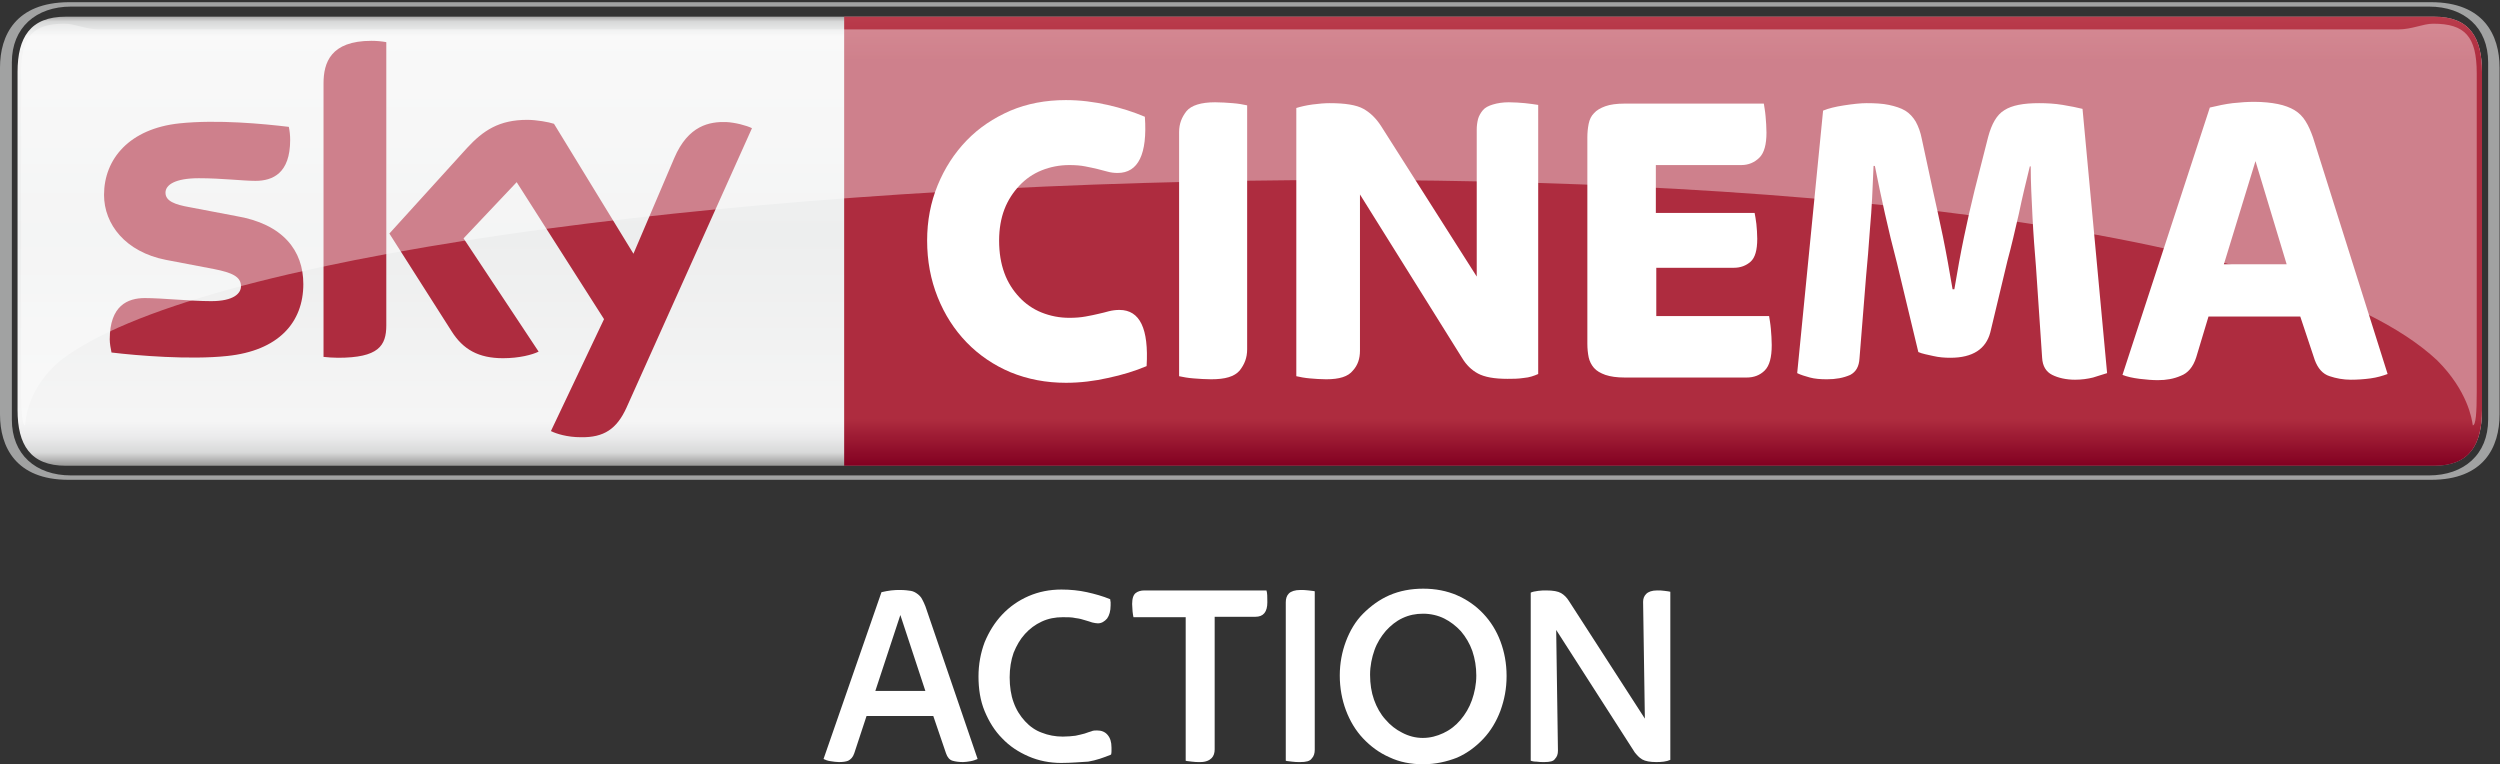 <svg id="c" enable-background="new 0 0 569.5 174.1" version="1.1" viewBox="0 0 569.5 174.1" xml:space="preserve" xmlns="http://www.w3.org/2000/svg">
<rect x="0" y="0" width="569.5" height="174.1" fill="#333333" stroke="none"/>
<style id="d" type="text/css">
	.st0{fill:url(#b);}
	.st1{fill:#A1A2A2;}
	.st2{fill:url(#a);}
	.st3{fill:#FFFFFF;}
	.st4{fill:#AE2C3F;}
	.st5{display:none;}
	.st6{display:inline;}
	.st7{opacity:0.8;fill:#FFFFFF;}
	.st8{opacity:0.4;}
</style>
<g id="e">
	<g id="f">
			<linearGradient id="b" x1="-3666.4" x2="-3666.4" y1="2.879" y2="106.89" gradientTransform="matrix(-1 0 0 1 -3381.7 0)" gradientUnits="userSpaceOnUse">
			<stop id="g" stop-color="#868685" offset="0"/>
			<stop id="h" stop-color="#D8D9D9" offset=".02"/>
			<stop id="i" stop-color="#F5F5F5" offset=".052"/>
			<stop id="j" stop-color="#EDEEEE" offset=".488"/>
			<stop id="k" stop-color="#F5F5F5" offset=".895"/>
			<stop id="l" stop-color="#EBEBEC" offset=".929"/>
			<stop id="m" stop-color="#D8D9D9" offset=".964"/>
			<stop id="n" stop-color="#868685" offset="1"/>
		</linearGradient>
		<path id="o" class="st0" d="m15 106.1c-8.1 0-11-4.8-11-12.7v-77c0-7.9 2.9-12.6 11-12.6h539.5c8.1 0 10.9 4.8 10.9 12.7v76.9c0 7.9-2.9 12.7-10.9 12.7h-539.5z"/>
		<path id="p" class="st1" d="m16.2 108.3c-8.1 0-13.5-4.8-13.5-12.7v-81.4c0-7.9 5.5-12.7 13.5-12.7h537.1c8.1 0 13.5 4.8 13.5 12.7v81.4c0 7.9-5.5 12.7-13.5 12.7h-537.1zm537.6 1c12 0 15.6-7.4 15.6-14.9v-79c0-7.4-3.6-14.9-15.6-14.9h-538.2c-12 0.1-15.6 7.5-15.6 14.9v79c0 7.4 3.6 14.9 15.6 14.9h538.2z"/>
		<linearGradient id="a" x1="378.87" x2="378.87" y1="106.07" y2="3.769" gradientUnits="userSpaceOnUse">
			<stop id="q" stop-color="#820021" offset="0"/>
			<stop id="r" stop-color="#AE2C3F" offset=".104"/>
			<stop id="s" stop-color="#AE2C3F" offset=".902"/>
			<stop id="t" stop-color="#BA3C4C" offset="1"/>
		</linearGradient>
		<path id="u" class="st2" d="m554.5 3.8h-362.2v102.3h362.2c8.1 0 10.9-4.8 10.9-12.7v-77c0-7.9-2.8-12.6-10.9-12.6z"/>
		<g id="v">
			<path id="w" class="st3" d="m242.8 87.2c-4.5 0-8.7-0.8-12.6-2.4-3.8-1.6-7.2-3.9-10-6.8s-5-6.3-6.6-10.3-2.4-8.3-2.4-12.9c0-4.5 0.8-8.7 2.4-12.6s3.8-7.3 6.6-10.2 6.1-5.1 10-6.8c3.8-1.6 8-2.4 12.6-2.4 3.3 0 6.4 0.4 9.5 1.1s5.9 1.6 8.5 2.7c0.6 8.5-1.5 12.8-6.2 12.8-0.8 0-1.6-0.1-2.3-0.3s-1.5-0.4-2.3-0.6-1.8-0.4-2.8-0.6-2.2-0.3-3.6-0.3c-2.2 0-4.3 0.4-6.3 1.2s-3.7 2-5.1 3.5-2.6 3.3-3.4 5.4-1.2 4.5-1.2 7.1c0 2.8 0.4 5.2 1.2 7.4s2 4 3.4 5.5 3.1 2.7 5.1 3.5 4.1 1.2 6.3 1.2c1.4 0 2.6-0.1 3.7-0.3s2.1-0.4 2.9-0.6c0.9-0.2 1.7-0.4 2.4-0.6 0.8-0.2 1.6-0.3 2.4-0.3 4.7 0 6.7 4.3 6.2 12.8-2.6 1.1-5.5 2-8.8 2.7-3.1 0.7-6.3 1.1-9.6 1.1z"/>
			<path id="x" class="st3" d="m275.9 86.4c-1.3 0-2.7-0.1-4-0.2s-2.4-0.3-3.3-0.5v-55.6c0-1.9 0.6-3.4 1.7-4.8 1.1-1.3 3.3-2 6.5-2 1.3 0 2.7 0.1 4 0.2s2.4 0.3 3.3 0.5v55.6c0 1.9-0.6 3.4-1.7 4.8-1.2 1.4-3.3 2-6.5 2z"/>
			<path id="y" class="st3" d="m302.1 86.4c-1.3 0-2.5-0.1-3.7-0.2s-2.2-0.3-3.1-0.5v-61.1c1-0.3 2.2-0.6 3.7-0.8s2.8-0.3 3.9-0.3c3.5 0 6.1 0.4 7.7 1.3s2.9 2.2 4 3.9l21.8 34.3v-33.5c0-0.8 0.1-1.6 0.3-2.4 0.2-0.7 0.6-1.4 1.1-2s1.3-1 2.3-1.3 2.2-0.5 3.6-0.5c1.3 0 2.5 0.1 3.7 0.2s2.2 0.3 3 0.4v61.3c-0.9 0.4-2 0.8-3.3 0.9-1.3 0.2-2.5 0.2-3.7 0.2-3 0-5.2-0.4-6.7-1.2s-2.7-2-3.6-3.5l-23.3-37.3v35.6c0 1.8-0.5 3.3-1.6 4.5-1.1 1.4-3.1 2-6.1 2z"/>
			<path id="z" class="st3" d="m370.1 86c-1.8 0-3.2-0.2-4.4-0.6-1.1-0.4-2-0.9-2.6-1.6s-1-1.5-1.2-2.4c-0.2-1-0.3-2-0.3-3.1v-47c0-1.1 0.1-2.1 0.3-3.1s0.6-1.8 1.2-2.4c0.6-0.7 1.5-1.2 2.6-1.6s2.6-0.6 4.4-0.6h31.7c0.1 0.7 0.3 1.7 0.4 2.9s0.2 2.5 0.2 3.7c0 2.7-0.5 4.6-1.6 5.7s-2.5 1.7-4.1 1.7h-19.5v10.9h22.5c0.1 0.6 0.3 1.5 0.4 2.5 0.1 1.1 0.2 2.2 0.2 3.4 0 2.6-0.5 4.3-1.5 5.2s-2.3 1.4-3.8 1.4h-17.7v11h25.7c0.1 0.7 0.3 1.7 0.4 2.9s0.2 2.5 0.2 3.7c0 2.8-0.5 4.7-1.6 5.8s-2.5 1.6-4.1 1.6h-27.8z"/>
			<path id="aa" class="st3" d="m416.2 86.4c-1.5 0-2.8-0.1-3.9-0.4s-2.1-0.6-2.9-1l5.9-59.8c1.2-0.5 2.8-0.9 4.8-1.2s3.7-0.5 5.1-0.5c2 0 3.7 0.1 5.1 0.4s2.7 0.7 3.7 1.3 1.8 1.5 2.4 2.5c0.6 1.1 1.1 2.4 1.4 4l2.5 11.6c0.7 3.2 1.5 6.7 2.3 10.6s1.5 7.9 2.2 12h0.4c0.7-4.1 1.4-8.1 2.2-11.9s1.6-7.4 2.4-10.6l3.1-12.2c0.8-3 2-5.1 3.7-6.1 1.7-1.1 4.3-1.6 7.9-1.6 1.8 0 3.6 0.1 5.4 0.4s3.3 0.6 4.5 0.9l5.6 60.2c-0.9 0.3-2 0.6-3.2 1-1.2 0.3-2.6 0.5-4.1 0.5-2 0-3.8-0.4-5.2-1.1s-2.2-2-2.3-3.9l-1.4-20.7c-0.3-3.6-0.6-7.5-0.8-11.5s-0.4-7.8-0.4-11.4h-0.2c-0.8 3.3-1.7 6.9-2.5 10.8-0.9 3.9-1.7 7.4-2.6 10.7l-3.9 16.3c-1 3.8-4 5.8-9.1 5.8-1.3 0-2.6-0.1-3.9-0.4s-2.5-0.5-3.4-0.9l-4.9-20.4c-1-3.8-1.9-7.5-2.7-11.1s-1.6-7.3-2.3-10.9h-0.3c-0.2 5.1-0.4 9.8-0.8 14.1-0.3 4.3-0.6 7.9-0.9 11l-1.5 18.7c-0.1 1.9-0.8 3.1-2.1 3.8-1.6 0.7-3.3 1-5.3 1z"/>
			<path id="ab" class="st3" d="m491.6 86.6c-1.2 0-2.6-0.1-4.2-0.3s-2.9-0.5-3.9-0.9l19.9-60.9c1.7-0.4 3.5-0.8 5.2-1 1.8-0.2 3.4-0.3 4.9-0.3 2.1 0 3.9 0.2 5.4 0.5s2.8 0.8 3.8 1.4 1.9 1.5 2.5 2.5c0.7 1.1 1.2 2.3 1.7 3.7l17 53.9c-1.1 0.4-2.4 0.8-3.9 1s-3 0.3-4.5 0.3c-1.7 0-3.3-0.3-4.8-0.8-1.6-0.5-2.7-1.8-3.4-3.7l-3.3-9.9h-20.9l-2.8 9.3c-0.7 2.2-1.9 3.6-3.5 4.2-1.6 0.7-3.3 1-5.2 1zm15-26.4h14.3l-7.1-23.5-7.2 23.5z"/>
		</g>
		<path id="ac" class="st4" d="m125.5 98.2c1.2 0.6 3.7 1.4 6.8 1.4 5.3 0.1 8.2-1.9 10.4-6.7l28.6-63.7c-1.2-0.6-3.8-1.3-5.9-1.4-3.7-0.1-8.6 0.7-11.8 8.2l-9.3 21.8-18.1-29.6c-1.2-0.4-4-0.9-6.1-0.9-6.4 0-10 2.4-13.7 6.4l-17.7 19.5 14.2 22.3c2.6 4.1 6.1 6.1 11.7 6.1 3.7 0 6.7-0.8 8.1-1.5l-17.1-25.8 12.1-12.8 19.9 31.2-12.1 25.5zm-37.5-24.1c0 4.7-1.8 7.4-11 7.4-1.2 0-2.3-0.1-3.3-0.2v-62.3c0-4.7 1.6-9.7 10.9-9.7 1.2 0 2.3 0.1 3.4 0.3v64.5zm-18.9-9.4c0 8.8-5.7 15.2-17.4 16.4-8.4 0.9-20.6-0.1-26.3-0.8-0.2-0.9-0.4-2.1-0.4-3 0-7.7 4.1-9.4 8-9.4 4 0 10.4 0.7 15.1 0.7 5.2 0 6.8-1.8 6.8-3.4 0-2.2-2.1-3.1-6.1-3.9l-11-2.1c-9.2-1.8-14.1-8.1-14.1-14.8 0-8.2 5.8-15.1 17.2-16.3 8.6-0.9 19.1 0.1 24.9 0.8 0.2 1 0.3 1.9 0.3 3 0 7.6-4 9.3-7.9 9.3-3 0-7.6-0.6-12.9-0.6-5.4 0-7.6 1.5-7.6 3.3 0 1.9 2.1 2.7 5.5 3.3l10.5 2c10.8 1.8 15.4 7.9 15.4 15.5z"/>
		<g id="ad" class="st5">
			<path id="ae" class="st6" d="m194.1 175.3c-10.8 0-18.8-8.2-18.8-19.7 0-11.1 8.1-19.8 18.8-19.8 4 0 7.8 0.8 11.1 2.2 0.5 3.4-0.8 5.5-2.8 5.5-1.6 0-3.6-1.5-8-1.5-6.8 0-12.1 5.4-12.1 13.7 0 8.6 5.3 13.6 12.1 13.6 4.5 0 6.2-1.5 7.8-1.5 2.3 0 3.7 1.9 3.2 5.5-3.4 1.2-6.9 2-11.3 2z"/>
			<path id="af" class="st6" d="m208.2 155.3c0-11.2 7.7-19.9 19-19.9 11.3-0.1 19 8.7 19 19.9s-7.7 20.2-19 20.2-19-9-19-20.2zm31.1 0c0-8-5.3-14-12.1-14-6.7 0-12.1 5.9-12.1 14 0 8.3 5.3 14.3 12 14.3s12.2-6.3 12.2-14.3z"/>
			<path id="ag" class="st6" d="m282.6 142.3h-0.1l-7.1 26.9c-0.6 2.2-2.2 2.9-4.6 2.9-1.2 0-2.6-0.2-3.5-0.5l-8.1-29.4h-0.1l-2.7 30.6c-0.2 1.7-1.4 2.2-3.2 2.2-1.3 0-2.3-0.4-3-0.7l3.9-37.6c1.1-0.5 3.2-0.8 4.5-0.8 3.6 0 5.2 1 5.9 3.6l6.5 25.8h0.1l6.5-25.6c0.7-2.7 2.6-3.8 5.8-3.8 1.6 0 3.4 0.3 4.5 0.6l3.7 37.8c-0.8 0.3-1.9 0.7-3.2 0.7-1.8 0-3.1-0.5-3.3-2.3l-2.5-30.4z"/>
			<path id="ah" class="st6" d="m301.1 174.7c-2.9 0-3.4-1.3-3.4-3.1v-32.5c0-1.8 0.5-3.1 3.4-3.1h20c0.1 0.6 0.3 1.8 0.3 3 0 2.3-1.1 3.1-2.6 3.1h-14.5v10.3h15.3c0.1 0.6 0.2 1.7 0.2 2.8 0 2.2-1 3-2.4 3h-13.2v10.4h17.3c0.1 0.7 0.2 1.7 0.2 2.8 0 2.4-1.1 3.3-2.5 3.3h-18.1z"/>
			<path id="ai" class="st6" d="m331 174.7c-2.9 0-3.4-1.3-3.4-3.1v-32.5c0-1.8 0.5-3.1 3.4-3.1h8.1c12.9 0 20.9 7.4 20.9 19 0 10.9-7.9 19.6-21 19.6h-8zm8.6-6c7.5 0 13.6-4.5 13.6-13.7 0-8.3-6.1-12.8-13.7-12.8h-5.2v26.5h5.3z"/>
			<path id="aj" class="st6" d="m377.4 152.8 9.2-14.9c0.9-1.5 2-2 3.9-2 1.1 0 2.9 0.3 3.8 0.9l-13.8 21.5v14c0 1.5-0.8 2.8-3.4 2.8-1.2 0-2.6-0.2-3.3-0.3v-16.4l-14-21.5c1.1-0.6 2.8-1 4-1 2.1 0 3.4 0.4 4.3 1.9l9.3 15z"/>
		</g>
		<g id="ak">
			<g id="al" class="st8">
				<g id="am">
					<path id="an" class="st3" d="m555.2 82.1c6.9 6.9 7.9 13.3 8.1 14.8 0.7 0 0.9-3 0.9-7.6v-72.6c0-8.4-2.7-11.3-9.9-11.3-2.4 0-4.8 1.3-8 1.3h-523.6c-3.2 0-5.6-1.3-8-1.3-7.1 0-9.9 2.8-9.9 11.3v72.6c0 4.5 0.3 7.6 0.9 7.6 0.2-1.4 0.5-8.4 8.1-14.8 61.3-47.3 475.4-61.8 541.4 0z"/>
				</g>
			</g>
		</g>
	</g>
</g>
<g id="ao" fill="#fff">
	<g id="ap" fill="#fff">
		<path id="aq" d="m191.1 173.6c-0.6 0-1.2-0.1-1.9-0.2s-1.2-0.3-1.6-0.5l13.2-38c0.8-0.2 1.5-0.3 2.2-0.4s1.4-0.1 2.1-0.1c1 0 1.7 0.1 2.4 0.2 0.6 0.1 1.1 0.4 1.5 0.7s0.8 0.7 1 1.1c0.3 0.5 0.5 1 0.8 1.7l11.9 34.8c-0.5 0.2-1 0.4-1.6 0.5s-1.2 0.2-1.7 0.2c-0.9 0-1.7-0.1-2.4-0.3s-1.2-0.8-1.5-1.7l-2.9-8.5h-15.2l-2.8 8.5c-0.3 0.9-0.8 1.4-1.4 1.7-0.5 0.2-1.2 0.3-2.1 0.3zm8.3-16.2h11.4l-5.7-17.3-5.7 17.3z"/>
		<path id="ar" d="m241.8 173.8c-2.7 0-5.2-0.5-7.5-1.5s-4.3-2.3-6-4.1c-1.7-1.7-3-3.8-4-6.2s-1.4-5.1-1.4-7.9 0.5-5.4 1.4-7.8c1-2.4 2.3-4.5 4-6.3s3.7-3.2 6-4.2 4.8-1.5 7.5-1.5c2 0 4 0.2 5.8 0.6s3.6 0.9 5.3 1.6c0 0.3 0.1 0.5 0.1 0.7v0.7c0 1.3-0.3 2.3-0.8 3-0.6 0.7-1.3 1.1-2.1 1.1-0.4 0-0.8-0.1-1.3-0.2-0.5-0.2-1-0.3-1.6-0.5s-1.3-0.4-2.2-0.5c-0.8-0.2-1.8-0.2-2.9-0.2-1.7 0-3.3 0.3-4.8 1s-2.7 1.6-3.8 2.8-1.9 2.6-2.6 4.3c-0.6 1.7-0.9 3.6-0.9 5.6 0 2.1 0.3 4.1 0.9 5.7 0.6 1.7 1.5 3.1 2.6 4.3s2.4 2.1 3.8 2.6c1.5 0.6 3.1 0.9 4.8 0.9 1.1 0 2.1-0.1 2.9-0.2 0.8-0.2 1.5-0.3 2.1-0.5s1.1-0.4 1.5-0.5c0.4-0.2 0.9-0.2 1.3-0.2 1 0 1.8 0.3 2.4 1s0.9 1.6 0.9 2.9v0.8s0 0.5-0.1 0.8c-1.7 0.7-3.4 1.3-5.2 1.6-1.8 0.1-3.9 0.3-6.1 0.3z"/>
		<path id="as" d="m273.4 173.6c-0.6 0-1.3 0-1.9-0.1s-1.1-0.1-1.4-0.2v-32.7h-11.9c-0.1-0.3-0.1-0.7-0.2-1.3 0-0.5-0.1-1.1-0.1-1.7 0-1.3 0.3-2.1 0.8-2.5s1.2-0.6 2-0.6h27.8c0.2 0.6 0.2 1.5 0.2 2.7 0 2.2-0.9 3.3-2.7 3.3h-9.3v30.2c0 0.8-0.2 1.5-0.7 2s-1.3 0.9-2.6 0.9z"/>
		<path id="at" d="m296.2 173.6c-0.6 0-1.3 0-1.9-0.1s-1.1-0.1-1.4-0.2v-36.1c0-0.8 0.2-1.5 0.7-2s1.4-0.8 2.6-0.8c0.6 0 1.3 0 1.9 0.1s1.1 0.1 1.4 0.2v36.1c0 0.8-0.2 1.5-0.7 2-0.4 0.6-1.3 0.8-2.6 0.8z"/>
		<path id="au" d="m324.2 174.1c-2.8 0-5.4-0.5-7.7-1.6-2.3-1-4.3-2.5-6-4.3s-3-4-3.9-6.4-1.4-5.1-1.4-7.9 0.5-5.4 1.4-7.8 2.2-4.6 3.9-6.3 3.7-3.2 6-4.2 4.9-1.5 7.7-1.5 5.4 0.5 7.7 1.5 4.3 2.4 6 4.2 3 3.9 3.9 6.3 1.4 5 1.4 7.9-0.5 5.4-1.4 7.9c-0.9 2.4-2.2 4.6-3.9 6.4s-3.7 3.3-6 4.3c-2.3 0.9-4.9 1.5-7.7 1.5zm-0.1-6c1.7 0 3.2-0.4 4.7-1.1s2.8-1.7 3.9-3 2-2.8 2.6-4.5 1-3.6 1-5.6-0.3-3.8-0.9-5.6c-0.6-1.7-1.5-3.2-2.6-4.5-1.1-1.2-2.4-2.2-3.8-2.9s-3.1-1.1-4.8-1.1-3.2 0.3-4.7 1-2.7 1.7-3.8 2.9c-1.1 1.3-2 2.7-2.6 4.4s-1 3.6-1 5.6c0 2.1 0.3 4 0.9 5.7s1.5 3.3 2.6 4.5c1.1 1.3 2.4 2.3 3.8 3 1.5 0.8 3.1 1.2 4.7 1.2z"/>
		<path id="av" d="m351.8 173.6c-0.6 0-1.2 0-1.8-0.1-0.6 0-1-0.1-1.3-0.2v-38.3c0.4-0.2 1-0.3 1.7-0.4s1.3-0.1 1.8-0.1c1.6 0 2.7 0.2 3.4 0.6s1.3 1 1.8 1.8l17.3 26.8-0.4-26.6c0-0.7 0.2-1.3 0.7-1.8s1.3-0.8 2.5-0.8c0.6 0 1.1 0 1.7 0.1s1 0.1 1.3 0.2v38.3c-0.9 0.4-2 0.5-3.2 0.5-1.4 0-2.5-0.2-3.2-0.6s-1.2-1-1.7-1.6l-17.9-27.9 0.4 27.5c0 0.8-0.2 1.4-0.7 1.9-0.3 0.5-1.1 0.7-2.4 0.7z"/>
	</g>
</g>
</svg>
